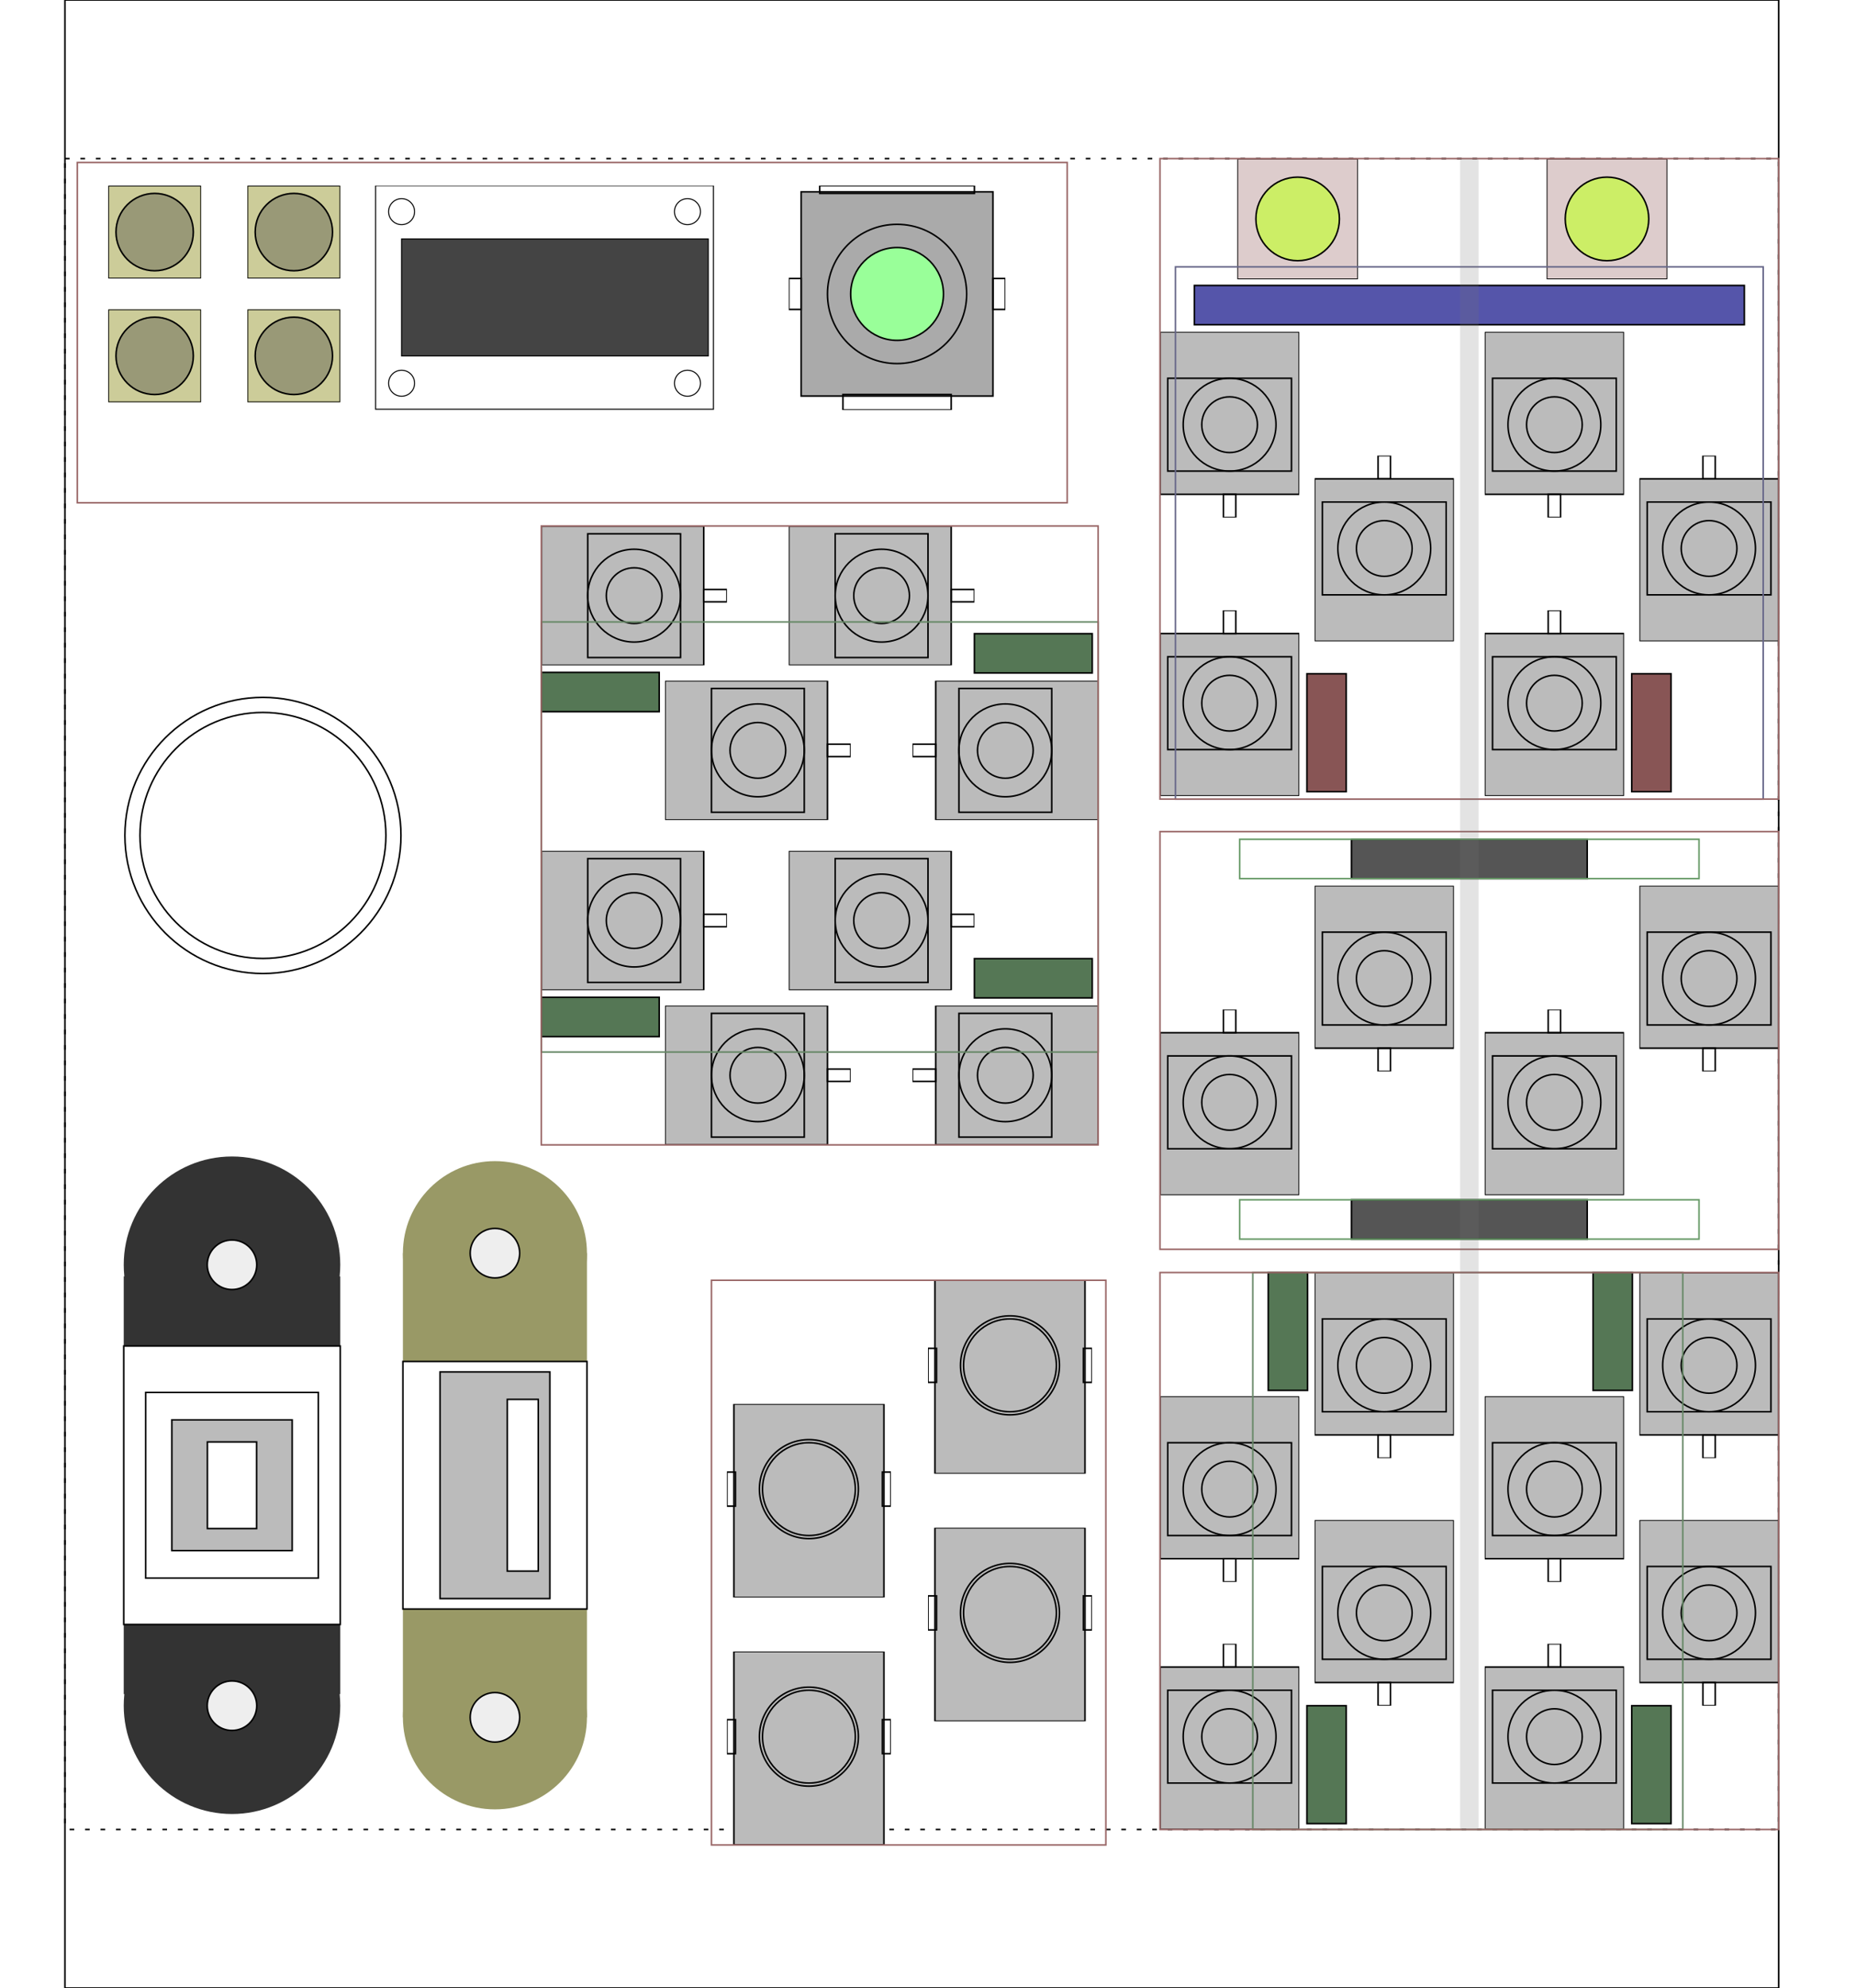 <!-- <svg xmlns="http://www.w3.org/2000/svg" viewBox="0 0 40 128.5"> -->
<svg xmlns="http://www.w3.org/2000/svg" viewBox="-75 0 120 128.5" overflow="visible">
    <title>Mockup of channel part of EuroMPE module</title>
    <!-- all dimensions in mm -->
    <style>
        rect, circle {
            fill: none;
            stroke: black;
            stroke-width: 0.1;
        }
        g.hide rect {
            visibility: hidden;
        }
        g.hide rect.keep {
            visibility: visible;
        }
    </style>
    <g  class="xhide">
    <defs>
    <!-- jack origin is center of jack socket hole -->
        <symbol id="Thoniconn-vertical" width="9" height="12" viewBox="-4.5 -6 9 12">
            <rect x="-4.5" y="-6" width="9" height="10.5" style="fill: #BBB"/>
            <rect x="-4" y="-3" width="8" height="6"/>
            <rect x="-0.4" y="4.5" width="0.8" height="1.5"/>
            <circle r="3"/>
            <circle r="1.8"/>
            <!-- <circle r="0.7" style="fill:blue"/>  -->
        </symbol>
        <symbol id="Thoniconn-vertical-ud" width="9" height="12" viewBox="-4.5 -6 9 12">
            <rect x="-4.5" y="-4.5" width="9" height="10.5" style="fill: #BBB"/>
            <rect x="-4" y="-3" width="8" height="6"/>
            <rect x="-0.4" y="-6.0" width="0.8" height="1.5"/>
            <circle r="3"/>
            <circle r="1.8"/>
            <!-- <circle r="0.7" style="fill:blue"/>  -->
        </symbol>
        <symbol id="Thoniconn-horizontal" height="9" width="12" viewBox="-6 -4.5 12 9">
            <rect y="-4.5" x="-6" height="9" width="10.5" style="fill: #BBB"/>
            <rect y="-4" x="-3" height="8" width="6"/>
            <rect y="-0.4" x="4.5" height="0.8" width="1.5"/>
            <circle r="3"/>
            <circle r="1.8"/>
        </symbol>
        <symbol id="RGBled" height="7.8" width="7.8" viewBox="-3.9 -3.9 7.8 7.8">
            <rect x="-3.9" y="-3.9" width="7.8" height="7.8" style="fill: #DCC"/>
            <circle r="2.7" style="fill:#CE6"/>
        </symbol>
        <symbol id="SongHuei" height="12.5" width="10.6" viewBox="-5.3 -5.5 10.6 12.5">
            <rect x="-4.85" y="-5.5"  height="12.5" width="9.7" style="fill: #BBB"/>
            <rect x="-5.3" y="-1.1" height="2.2" width="0.55"/>
            <rect x="4.75" y="-1.1" height="2.2" width="0.55"/>
            <circle r="3.2"/>
            <circle r="3.0"/>
            <!-- <circle r="0.7" style="fill:yellow"/>  -->
        </symbol>
        <symbol id="oled091" height="21.844" width="33.02" viewBox="0 0 21.844 33.02">
        <!-- origin is upper left -->
            <rect x="0" y="0" height="21.844" width="33.02"/>
            <circle cx="2.54" cy="2.54" r="1.27"/>
            <circle cx="30.48" cy="2.54" r="1.27"/>
            <circle cx="2.54" cy="19.304" r="1.27"/>
            <circle cx="30.48" cy="19.304" r="1.27"/>
            <rect x="2.54" y="5.207" width="29.972" height="11.43" style="fill:#444"/>
        </symbol>
        <symbol id="CKtact" height="12" width="12" viewBox="-6 -6 12 12">
        <!-- origin is center of switch -->
            <circle r="6" style="fill:#CC9"/>
            <circle r="4.5"/>
        </symbol>
        <symbol id="SMDtact" height="6" width="6" viewBox="-3 -3 6 6">
        <!-- origin is center of switch -->
            <rect x="-3" y="-3" width="6" height="6" style="fill:#CC9"/>
            <circle r="2.5" style="fill:#997"/>

        </symbol>
        <symbol id="Deltron" height="17.9" width="17.9" viewBox="-8.93 -8.93 17.9 17.9">
        <!-- origin is center of socket -->
            <circle r="7.95"/>
            <circle r="8.925"/>
        </symbol>
        <symbol id="SparkfunRGBencoder" width="14" height="14.5" viewBox="-7 -7 14 14.5">
            <rect x="-6.2" y="-6.6" width="12.4" height="13.2" style="fill:#AAA"/>
            <rect x="-7" y="-1" width="0.8" height="2" />
            <rect x="6.2" y="-1" width="0.8" height="2" />
            <rect x="-5" y="-7" width="10" height="0.5" />
            <rect x="-3.5" y="6.5" width="7" height="1" />
            <circle r="4.5"/>
            <circle r="3" style="fill:#9F9"/>
        </symbol>

    </defs>
    <!-- outside edge of panel, 6HP -->
    <!-- <rect class="keep" x="0" y="0" width="40" height="128.5"/> -->

    <!-- allowable PCB area -->
    <!-- <rect  class="keep" x="0" y="10.25" width="40" height="108" stroke-dasharray="0.3 0.7" stroke="#666"/> -->

    <!-- outside edge of panel, 14(main)+8(channel) = 22HP -->
    <rect class="keep" x="-70.8" y="0" width="110.8" height="128.5"/>

    <!-- allowable PCB area -->
    <rect  class="keep" x="-70.8" y="10.25" width="110.8" height="108" stroke-dasharray="0.3 0.7" stroke="#666"/>


    <!-- move origin to top of pcb area -->
    <g id="pcb-area" transform="translate(0, 10.25)">


    <!-- gate and trigger and LED -->
    <g transform="translate(0, -76)">
        <use href="#RGBled" x="5" y="76"/>
        <use href="#RGBled" x="25" y="76" />
        <!-- to gate and trig and LED board 14 at 0.1 inch -->
        <rect x="2.22" y="84.2" width="35.56" height="2.54" style="fill:#55A"/>
        <use href="#Thoniconn-vertical-ud" x="10" y="95.2"/> 
        <use href="#Thoniconn-vertical" x="0" y="87.2"/> 
        <use href="#Thoniconn-vertical-ud" x="31" y="95.2"/> 
        <use href="#Thoniconn-vertical" x="21" y="87.2"/> 
        <!-- tune -->
        <use href="#Thoniconn-vertical-ud" x="0" y="105.2"/> 
        <use href="#Thoniconn-vertical-ud" x="21" y="105.2"/> 
        <!-- to tune board, 2 groups of 3 at 0.1 inch -->
        <rect x="9.5" y="109.3" width="2.54" height="7.62" style="fill:#855"/>
        <rect x="30.5" y="109.3" width="2.54" height="7.62" style="fill:#855"/>

        <rect x="1" y="83" width="38" height="34.4" style="stroke: #668"/>

        <rect x="0" y="76" width="40" height="41.4" style="stroke: #966"/>
    </g>
    <g>

        <!-- <rect x="0" y="32.3" width="40" height="12" style="stroke: #966"/> -->
    </g>

    <!-- pitch dac -->
    <g transform="translate(0, -41)">
        <use href="#Thoniconn-vertical-ud" x="0" y="96"/> 
        <use href="#Thoniconn-vertical" x="10" y="88"/> 
        <use href="#Thoniconn-vertical-ud" x="21" y="96"/> 
        <use href="#Thoniconn-vertical" x="31" y="88"/> 
        <!-- Lower DAC connector 6 at 0.1inch spacing -->
        <rect x="12.38" y="108.3" width="15.24" height="2.54" style="fill:#555"/>
        <!-- board is 29.7mm wide -->
        <rect x="5.15" y="108.3" width="29.7" height="2.54" style="stroke: #696"/>
        <!-- Upper DAC connector -->
        <rect x="12.38" y="85" width="15.24" height="2.54" style="fill:#555"/>
        <rect x="5.15" y="85" width="29.7" height="2.54" style="stroke: #696"/>
        <!-- DAC boards are 23.3mm apart at pin centers. seems too much. -->
        <rect x="0" y="84.5" width="40" height="27" style="stroke: #966"/>
    </g>

    <g transform="translate(0,0)">
        <!-- perf DAC -->
        <use href="#Thoniconn-vertical-ud" x="0" y="96"/> 
        <use href="#Thoniconn-vertical" x="10" y="88"/> 
        <use href="#Thoniconn-vertical-ud" x="21" y="96"/> 
        <use href="#Thoniconn-vertical" x="31" y="88"/> 

        <use href="#Thoniconn-vertical" x="0" y="80"/> 
        <use href="#Thoniconn-vertical" x="10" y="72"/> 
        <use href="#Thoniconn-vertical" x="21" y="80"/> 
        <use href="#Thoniconn-vertical" x="31" y="72"/> 

        <!-- to op-amp buffer board, 4 groups of 3 (2 signal, 1 gnd) at 0.1 inch -->
        <rect x="7" y="72" width="2.54" height="7.62" style="fill:#575"/>
        <rect x="28" y="72" width="2.54" height="7.62" style="fill:#575"/>
        <rect x="9.5" y="100" width="2.54" height="7.62" style="fill:#575"/>
        <rect x="30.5" y="100" width="2.54" height="7.62" style="fill:#575"/>

        <rect x="6" y="72" width="27.8" height="36" style="stroke: #686"/>

        <!-- just the jacks -->
        <rect x="0" y="72" width="40" height="36" style="stroke: #966"/>
        

        <!-- fader pots align with jacks-->
        <use href="#SongHuei" x="-28" y="96.5"/>
        <use href="#SongHuei" x="-15" y="88.5"/>
        <use href="#SongHuei" x="-28" y="80.5"/>
        <use href="#SongHuei" x="-15" y="72.5"/>
        <!-- trimmers -->
        <rect x="-29.0" y="72.5" width="25.5" height="36.5" style="stroke: #966"/>
    </g>
    <!-- that takes it to 109mm high overall, should still fit -->

    <!-- <circle r="0.5" style="fill:red" cx="-9.7" cy="93.5"/>
    <circle r="0.5" style="fill:red" cx="14.5" cy="94.0"/> -->

        <!-- channel separator -->
    <rect x="19.4" y="0" width="1.2" height="108" style="fill:#777;fill-opacity:0.2;stroke:none"/>
    </g>

    <g transform="rotate(-90 20 90) translate(36 -42)">
<!-- perf DAC 2 -->
    <use href="#Thoniconn-vertical-ud" x="0" y="96"/> 
    <use href="#Thoniconn-vertical" x="10" y="88"/> 
    <use href="#Thoniconn-vertical-ud" x="21" y="96"/> 
    <use href="#Thoniconn-vertical" x="31" y="88"/> 

    <use href="#Thoniconn-vertical" x="0" y="80"/> 
    <use href="#Thoniconn-vertical" x="10" y="72"/> 
    <use href="#Thoniconn-vertical" x="21" y="80"/> 
    <use href="#Thoniconn-vertical" x="31" y="72"/> 

    <!-- to op-amp buffer board, 4 groups of 3 (2 signal, 1 gnd) at 0.1 inch -->
    <rect x="7" y="72" width="2.54" height="7.62" style="fill:#575"/>
    <rect x="28" y="72" width="2.54" height="7.62" style="fill:#575"/>
    <rect x="9.5" y="100" width="2.54" height="7.62" style="fill:#575"/>
    <rect x="30.5" y="100" width="2.54" height="7.62" style="fill:#575"/>

    <rect x="6" y="72" width="27.8" height="36" style="stroke: #686"/>

    <!-- just the jacks -->
    <rect x="0" y="72" width="40" height="36" style="stroke: #966"/>
    </g>

    <!-- screen, buttons, encoder-->
    <use href="#oled091" x="-60" y="12"/>
    <use href="#SMDtact" x="-68" y="12"/>
    <use href="#SMDtact" x="-59" y="12"/>
    <use href="#SMDtact" x="-68" y="20"/>
    <use href="#SMDtact" x="-59" y="20"/>
    <use href="#SparkfunRGBencoder" x="-24" y="12"/>
    <rect x="-70" y="10.5" width="64" height="22" style="stroke: #966"/>


    <!-- <use href="#Deltron" x="-60" y="50"/> -->
    <!-- DIN socket -->
    <g transform="translate(-58 54)">
        <circle r="7.95"/>
        <circle r="8.925"/>
    </g>

    <!-- USB-B receptacle, vertical -->
    <g transform="translate(-60 96)">
        <circle cy="-14.25" r="7" style="stroke:none; fill: #333"/>
        <circle cy="14.25" r="7" style="stroke:none; fill: #333"/>
        <rect y="-13.5" x="-7" height="27" width="14" style="stroke:none; fill: #333"/>
        <circle cy="-14.25" r="1.6" style="fill: #EEE"/>
        <circle cy="14.25" r="1.6" style="fill: #EEE"/>
        <rect y="-9" x="-7" height="18" width="14" style="fill:white"/>
        <rect y="-6" x="-5.58" height="12" width="11.16" style=""/>
        <rect y="-4.225" x="-3.89" height="8.45" width="7.78" style="fill:#BBB"/>
        <rect y="-2.8" x="-1.59" height="5.6" width="3.18" style="fill:white"/>
    </g>

    <!-- are these too close together to plug/unplu easily? -->
    <!-- USB-A receptacle, vertical -->
    <g transform="translate(-43 96)">
        <circle cy="-15" r="5.95" style="stroke:none; fill: #996"/>
        <circle cy="15" r="5.95" style="stroke:none; fill: #996"/>
        <rect y="-15" x="-5.95" height="30" width="11.9" style="stroke:none; fill: #996"/>
        <circle cy="-15" r="1.6" style="fill: #EEE"/>
        <circle cy="15" r="1.6" style="fill: #EEE"/>
        <rect y="-8" x="-5.95" height="16" width="11.9" style="fill:white"/>
        <!-- <rect y="-6" x="-5.58" height="12" width="11.16" style=""/> -->
        <rect y="-7.325" x="-3.55" height="14.65" width="7.1" style="fill:#BBB"/>
        <rect y="-5.55" x="0.8" height="11.10" width="2" style="fill:white"/>
    </g>

    
    
    </g>
</svg>